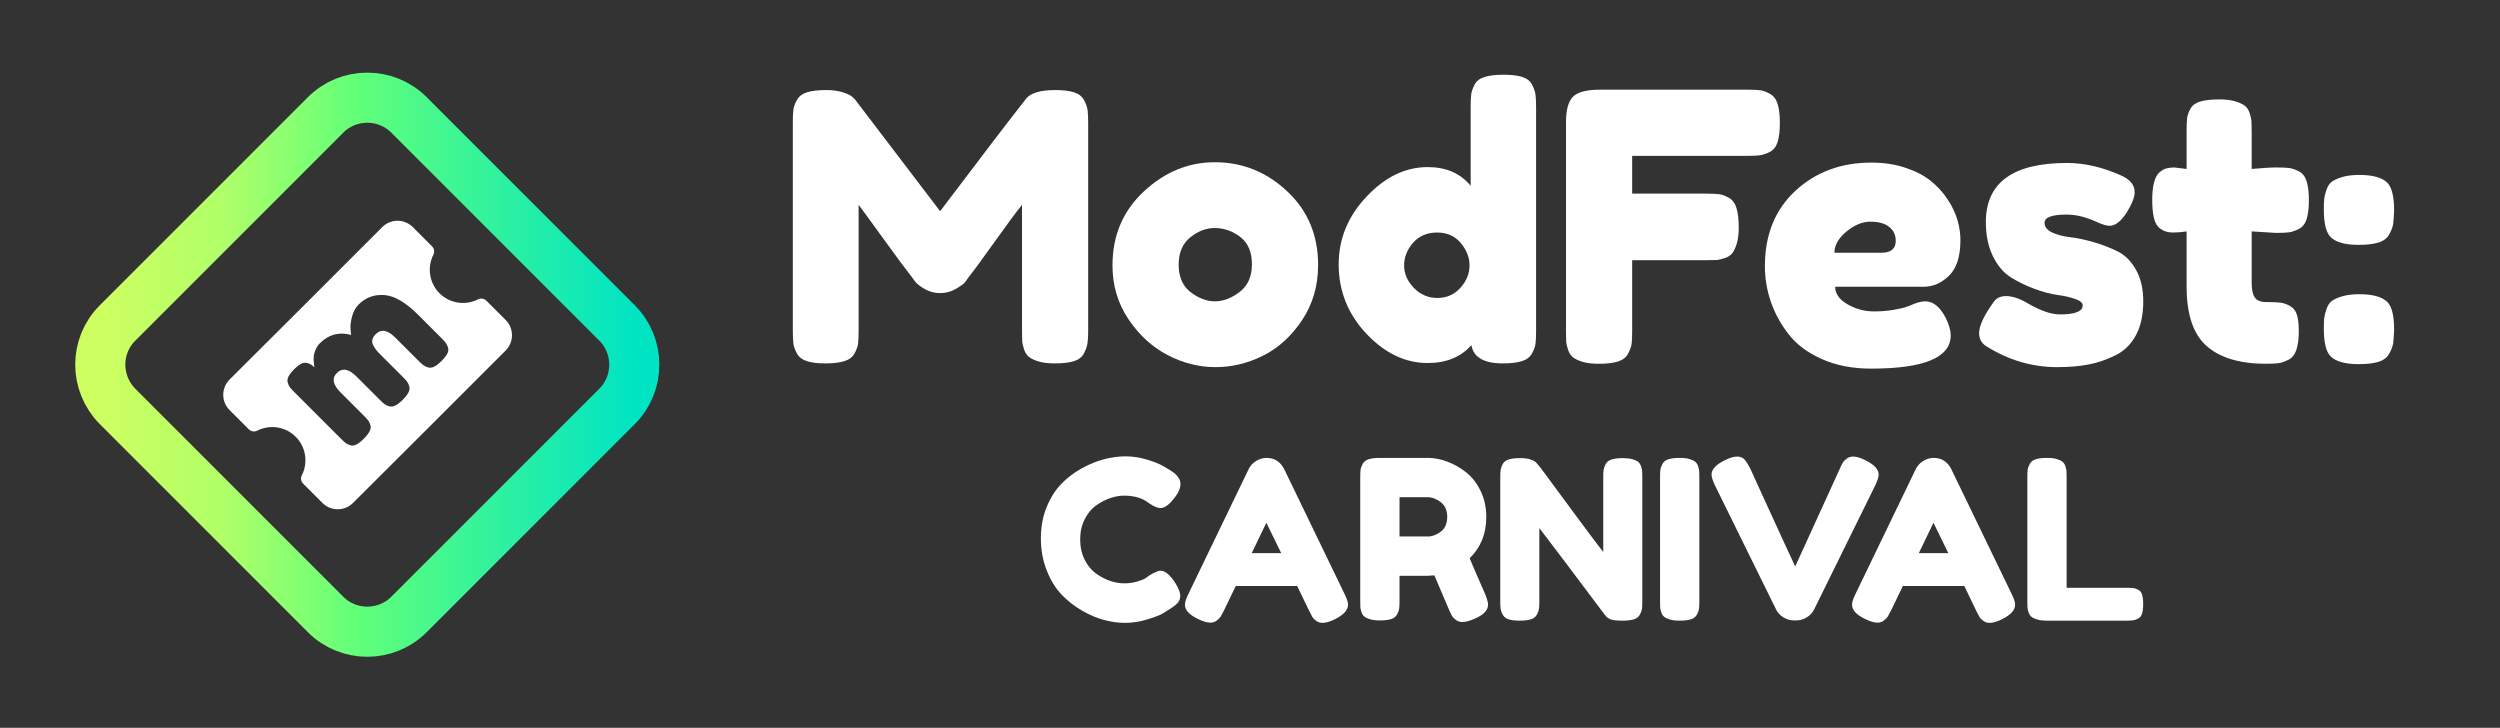 <?xml version="1.0" encoding="UTF-8" standalone="no"?>
<!DOCTYPE svg PUBLIC "-//W3C//DTD SVG 1.1//EN" "http://www.w3.org/Graphics/SVG/1.1/DTD/svg11.dtd">
<svg width="100%" height="100%" viewBox="0 0 687 200" version="1.1" xmlns="http://www.w3.org/2000/svg" xmlns:xlink="http://www.w3.org/1999/xlink" xml:space="preserve" xmlns:serif="http://www.serif.com/" style="fill-rule:evenodd;clip-rule:evenodd;stroke-miterlimit:10;">
    <rect x="0" y="0" width="687" height="200" fill="#333333" stroke="none"/>
    <g transform="matrix(1,0,0,1,-4400,-1680)">
        <g id="carnival-wordmark-minimal" serif:id="carnival/wordmark-minimal" transform="matrix(0.722,0,0,1,4400,1680)">
            <rect x="0" y="0" width="949.973" height="200" style="fill:none;"/>
            <clipPath id="_clip1">
                <rect x="0" y="0" width="949.973" height="200"/>
            </clipPath>
            <g clip-path="url(#_clip1)">
                <g id="Icon" transform="matrix(1.385,0,0,1,-58.875,-42.524)">
                    <rect x="42.524" y="42.524" width="200" height="200" style="fill:none;"/>
                    <clipPath id="_clip2">
                        <rect x="42.524" y="42.524" width="200" height="200"/>
                    </clipPath>
                    <g clip-path="url(#_clip2)">
                        <g transform="matrix(1,0,0,1,43.343,42.744)">
                            <clipPath id="_clip3">
                                <rect x="0.05" y="0" width="200" height="200"/>
                            </clipPath>
                            <g clip-path="url(#_clip3)">
                                <g transform="matrix(1,0,0,1,0.05,0)">
                                    <g transform="matrix(1,0,0,1,7.10543e-14,-0.05)">
                                        <path d="M31.4,88.6L88.6,31.4C94.9,25.1 105.2,25.1 111.5,31.4L168.7,88.6C175,94.9 175,105.2 168.7,111.5L111.5,168.7C105.2,175 94.9,175 88.6,168.7L31.4,111.5C25.1,105.1 25.1,94.9 31.4,88.6Z" style="fill:none;fill-rule:nonzero;stroke:url(#_Linear4);stroke-width:13.77px;"/>
                                    </g>
                                    <g transform="matrix(0.866,0.866,-0.535,0.535,-334.108,-463.708)">
                                        <path d="M556.676,121.072L556.676,81.883C556.676,79.804 557.186,77.811 558.094,76.341C559.003,74.872 560.235,74.046 561.52,74.046L567.631,74.046C568.335,74.046 568.958,74.779 569.176,75.861C570.146,80.686 572.95,84.178 576.255,84.178C579.56,84.178 582.365,80.686 583.335,75.861C583.552,74.779 584.176,74.046 584.879,74.046L590.99,74.046C592.275,74.046 593.507,74.872 594.416,76.341C595.324,77.811 595.835,79.804 595.835,81.883L595.835,121.072L595.834,121.076L595.799,160.273C595.795,164.597 593.627,168.098 590.954,168.098L584.839,168.098C584.135,168.098 583.511,167.366 583.294,166.283C582.324,161.458 579.519,157.966 576.214,157.966C572.91,157.966 570.105,161.458 569.135,166.283C568.917,167.366 568.294,168.098 567.59,168.098L561.484,168.098C560.198,168.098 558.965,167.271 558.056,165.799C557.147,164.327 556.638,162.33 556.64,160.25L556.676,121.072ZM565.209,107.792C565.209,109.4 565.481,110.963 566.026,112.482C566.57,114 567.073,115.106 567.534,115.798C567.994,116.49 568.434,117.082 568.853,117.574C566.424,119.807 565.209,123.201 565.209,127.757C565.209,128.65 565.314,129.532 565.523,130.403C565.733,131.274 565.97,131.977 566.235,132.513C566.5,133.049 566.808,133.563 567.157,134.054C567.506,134.546 567.743,134.858 567.869,134.992L568.183,135.327C567.233,135.327 566.507,135.707 566.005,136.466C565.502,137.225 565.251,138.699 565.251,140.888C565.251,142.317 565.335,143.456 565.502,144.305C565.67,145.153 565.956,145.756 566.361,146.113C566.766,146.471 567.129,146.683 567.45,146.75C567.771,146.817 568.253,146.85 568.895,146.85L583.639,146.85C584.309,146.85 584.798,146.817 585.105,146.75C585.412,146.683 585.775,146.482 586.194,146.147C586.613,145.812 586.906,145.22 587.074,144.372C587.241,143.523 587.325,142.406 587.325,141.022C587.325,139.593 587.241,138.454 587.074,137.605C586.906,136.756 586.62,136.153 586.215,135.796C585.81,135.439 585.447,135.227 585.126,135.16C584.805,135.093 584.323,135.059 583.681,135.059L576.267,135.059C573.838,135.059 572.623,133.719 572.623,131.04C572.623,128.27 573.838,126.886 576.267,126.886L583.597,126.886C584.24,126.886 584.721,126.852 585.042,126.785C585.364,126.718 585.734,126.517 586.152,126.182C586.571,125.847 586.871,125.256 587.053,124.407C587.234,123.558 587.325,122.442 587.325,121.057C587.325,119.628 587.241,118.489 587.074,117.64C586.906,116.792 586.613,116.189 586.194,115.832C585.775,115.474 585.412,115.262 585.105,115.195C584.798,115.128 584.309,115.095 583.639,115.095L576.309,115.095C575.136,115.095 574.229,114.816 573.586,114.257C572.944,113.699 572.623,112.638 572.623,111.075C572.623,108.306 573.838,106.921 576.267,106.921L583.597,106.921C584.24,106.921 584.721,106.888 585.042,106.821C585.364,106.754 585.734,106.553 586.152,106.218C586.571,105.883 586.871,105.291 587.053,104.442C587.234,103.594 587.325,102.477 587.325,101.093C587.325,99.663 587.241,98.525 587.074,97.676C586.906,96.827 586.613,96.236 586.194,95.901C585.775,95.566 585.405,95.365 585.084,95.298C584.763,95.231 584.281,95.197 583.639,95.197L576.309,95.197C572.344,95.197 569.502,96.403 567.785,98.815C566.068,101.227 565.209,104.219 565.209,107.792Z" style="fill:white;"/>
                                    </g>
                                </g>
                            </g>
                        </g>
                    </g>
                </g>
                <g transform="matrix(2.864,0,0,2.068,126.557,-147.642)">
                    <path d="M96.052,83.361C97.078,83.361 97.907,83.461 98.536,83.659C99.165,83.858 99.612,84.206 99.877,84.703C100.142,85.2 100.3,85.647 100.349,86.044C100.399,86.442 100.424,87.021 100.424,87.783L100.424,115.359C100.424,116.121 100.391,116.692 100.325,117.073C100.258,117.454 100.101,117.885 99.853,118.365C99.604,118.845 99.165,119.185 98.536,119.384C97.907,119.582 97.062,119.682 96.002,119.682C95.141,119.682 94.429,119.599 93.865,119.433C93.302,119.268 92.872,119.069 92.574,118.837C92.275,118.605 92.052,118.266 91.903,117.818C91.754,117.371 91.671,116.99 91.654,116.676C91.638,116.361 91.63,115.889 91.63,115.26L91.63,98.615C90.801,99.642 89.592,101.273 88.002,103.509C86.413,105.745 85.237,107.343 84.475,108.304C84.375,108.469 84.243,108.66 84.077,108.875C83.912,109.09 83.506,109.388 82.86,109.769C82.214,110.15 81.51,110.341 80.748,110.341C80.02,110.341 79.349,110.167 78.736,109.819C78.123,109.471 77.684,109.132 77.419,108.8L77.022,108.254C76.359,107.426 75.051,105.662 73.097,102.962C71.142,100.263 70.082,98.814 69.917,98.615L69.917,115.359C69.917,116.121 69.892,116.692 69.842,117.073C69.793,117.454 69.635,117.885 69.37,118.365C69.105,118.845 68.658,119.185 68.029,119.384C67.399,119.582 66.555,119.682 65.495,119.682C64.468,119.682 63.648,119.582 63.035,119.384C62.422,119.185 61.984,118.845 61.719,118.365C61.454,117.885 61.296,117.446 61.247,117.048C61.197,116.651 61.172,116.055 61.172,115.26L61.172,87.684C61.172,86.922 61.197,86.351 61.247,85.97C61.296,85.589 61.454,85.158 61.719,84.678C61.984,84.198 62.431,83.858 63.06,83.659C63.689,83.461 64.534,83.361 65.594,83.361C66.488,83.361 67.259,83.469 67.904,83.684C68.55,83.9 68.973,84.123 69.171,84.355L69.47,84.653L80.748,99.46C86.379,92.007 90.139,87.088 92.027,84.703C92.59,83.808 93.932,83.361 96.052,83.361Z" style="fill:white;fill-rule:nonzero;"/>
                    <path d="M117.268,92.951C120.911,92.951 124.108,94.234 126.857,96.801C129.606,99.368 130.981,102.639 130.981,106.614C130.981,109.364 130.269,111.806 128.844,113.943C127.42,116.079 125.689,117.653 123.652,118.663C121.615,119.673 119.52,120.179 117.367,120.179C115.148,120.179 113.011,119.64 110.957,118.564C108.904,117.487 107.173,115.897 105.765,113.794C104.357,111.691 103.654,109.314 103.654,106.664C103.654,102.689 105.045,99.41 107.827,96.826C110.61,94.242 113.756,92.951 117.268,92.951ZM114.038,110.217C115.098,111.028 116.174,111.434 117.268,111.434C118.361,111.434 119.454,111.02 120.547,110.192C121.64,109.364 122.186,108.138 122.186,106.515C122.186,104.892 121.673,103.683 120.646,102.888C119.619,102.093 118.477,101.695 117.218,101.695C116.092,101.695 115.015,102.109 113.988,102.938C112.961,103.766 112.448,104.975 112.448,106.565C112.448,108.188 112.978,109.405 114.038,110.217Z" style="fill:white;fill-rule:nonzero;"/>
                    <path d="M155.625,81.324C156.652,81.324 157.48,81.423 158.109,81.622C158.739,81.821 159.178,82.169 159.426,82.666C159.675,83.163 159.824,83.601 159.873,83.982C159.923,84.363 159.948,84.935 159.948,85.696L159.948,115.359C159.948,116.121 159.923,116.692 159.873,117.073C159.824,117.454 159.666,117.885 159.401,118.365C159.136,118.845 158.689,119.185 158.06,119.384C157.43,119.582 156.586,119.682 155.526,119.682C153.008,119.682 151.617,118.87 151.352,117.247C149.961,118.837 148.023,119.632 145.539,119.632C142.558,119.632 139.842,118.332 137.39,115.732C134.939,113.131 133.714,110.059 133.714,106.515C133.714,103.136 134.947,100.139 137.415,97.522C139.883,94.905 142.591,93.597 145.539,93.597C147.99,93.597 149.895,94.425 151.253,96.081L151.253,85.647C151.253,84.885 151.278,84.314 151.327,83.933C151.377,83.552 151.526,83.121 151.774,82.641C152.023,82.161 152.462,81.821 153.091,81.622C153.72,81.423 154.565,81.324 155.625,81.324ZM143.7,109.645C144.562,110.539 145.605,110.987 146.831,110.987C148.056,110.987 149.075,110.539 149.886,109.645C150.698,108.751 151.104,107.757 151.104,106.664C151.104,105.604 150.714,104.61 149.936,103.683C149.158,102.755 148.106,102.292 146.781,102.292C145.456,102.292 144.396,102.747 143.601,103.658C142.806,104.569 142.409,105.571 142.409,106.664C142.409,107.757 142.839,108.751 143.7,109.645Z" style="fill:white;fill-rule:nonzero;"/>
                    <path d="M188.02,83.312C188.782,83.312 189.354,83.336 189.735,83.386C190.115,83.436 190.546,83.593 191.026,83.858C191.507,84.123 191.846,84.57 192.045,85.2C192.244,85.829 192.343,86.674 192.343,87.734C192.343,88.794 192.244,89.638 192.045,90.268C191.846,90.897 191.498,91.336 191.002,91.584C190.505,91.833 190.066,91.982 189.685,92.031C189.304,92.081 188.716,92.106 187.921,92.106L172.717,92.106L172.717,97.124L182.505,97.124C183.3,97.124 183.888,97.149 184.269,97.199C184.65,97.248 185.081,97.406 185.561,97.671C186.041,97.936 186.381,98.391 186.58,99.037C186.778,99.683 186.878,100.536 186.878,101.596C186.878,102.457 186.795,103.169 186.629,103.733C186.464,104.296 186.265,104.726 186.033,105.024C185.801,105.322 185.462,105.546 185.014,105.695C184.567,105.844 184.186,105.927 183.872,105.944C183.557,105.96 183.085,105.968 182.456,105.968L172.717,105.968L172.717,115.359C172.717,116.154 172.692,116.734 172.643,117.098C172.593,117.462 172.436,117.893 172.171,118.39C171.906,118.887 171.458,119.235 170.829,119.433C170.2,119.632 169.355,119.731 168.295,119.731C167.434,119.731 166.722,119.649 166.159,119.483C165.595,119.317 165.165,119.119 164.867,118.887C164.569,118.655 164.345,118.315 164.196,117.868C164.047,117.421 163.964,117.04 163.948,116.725C163.931,116.411 163.923,115.939 163.923,115.309L163.923,87.684C163.923,85.995 164.237,84.844 164.867,84.231C165.496,83.618 166.689,83.312 168.444,83.312L188.02,83.312Z" style="fill:white;fill-rule:nonzero;"/>
                    <path d="M216.341,103.285C216.341,105.472 215.836,107.053 214.826,108.03C213.816,109.008 212.698,109.496 211.472,109.496L199.697,109.496C199.697,110.424 200.243,111.202 201.336,111.831C202.429,112.461 203.605,112.775 204.864,112.775C205.758,112.775 206.603,112.709 207.398,112.577C208.193,112.444 208.773,112.312 209.137,112.179L209.683,111.98C210.478,111.616 211.141,111.434 211.671,111.434C212.731,111.434 213.642,112.179 214.404,113.67C214.834,114.564 215.05,115.326 215.05,115.955C215.05,118.903 211.522,120.377 204.466,120.377C202.015,120.377 199.837,119.955 197.933,119.11C196.028,118.266 194.546,117.156 193.486,115.781C192.426,114.407 191.639,112.958 191.126,111.434C190.612,109.91 190.356,108.353 190.356,106.763C190.356,102.59 191.705,99.252 194.405,96.752C197.105,94.251 200.475,93 204.516,93C206.139,93 207.63,93.224 208.988,93.671C210.346,94.118 211.472,94.698 212.367,95.41C213.261,96.122 214.014,96.942 214.627,97.87C215.24,98.797 215.679,99.716 215.944,100.627C216.209,101.538 216.341,102.424 216.341,103.285ZM205.858,104.975C207.116,104.975 207.746,104.445 207.746,103.385C207.746,102.623 207.456,102.01 206.876,101.546C206.297,101.083 205.46,100.851 204.367,100.851C203.307,100.851 202.247,101.29 201.187,102.167C200.127,103.045 199.597,103.981 199.597,104.975L205.858,104.975Z" style="fill:white;fill-rule:nonzero;"/>
                    <path d="M229.21,120.179C225.865,120.179 222.718,119.251 219.77,117.396C219.14,116.999 218.826,116.419 218.826,115.657C218.826,114.697 219.455,113.338 220.714,111.583C221.078,111.02 221.641,110.738 222.403,110.738C223.264,110.738 224.275,111.086 225.434,111.782C227.057,112.709 228.432,113.173 229.558,113.173C231.578,113.173 232.589,112.775 232.589,111.98C232.589,111.649 232.274,111.368 231.645,111.136C231.015,110.904 230.22,110.722 229.26,110.589C228.299,110.457 227.264,110.183 226.154,109.769C225.045,109.355 224.01,108.85 223.049,108.254C222.088,107.658 221.293,106.722 220.664,105.447C220.035,104.171 219.72,102.656 219.72,100.9C219.72,95.667 223.314,93.05 230.502,93.05C232.854,93.05 235.272,93.613 237.756,94.739C238.915,95.269 239.495,95.998 239.495,96.926C239.495,97.588 239.147,98.482 238.452,99.609C237.69,100.801 236.928,101.397 236.166,101.397C235.769,101.397 235.206,101.232 234.477,100.9C233.052,100.238 231.711,99.907 230.452,99.907C228.498,99.907 227.521,100.271 227.521,101C227.521,101.53 227.844,101.952 228.49,102.267C229.136,102.581 229.947,102.797 230.924,102.913C231.901,103.029 232.953,103.252 234.079,103.583C235.206,103.915 236.257,104.32 237.234,104.801C238.212,105.281 239.023,106.093 239.669,107.235C240.315,108.378 240.638,109.778 240.638,111.434C240.638,113.223 240.315,114.721 239.669,115.93C239.023,117.139 238.112,118.034 236.936,118.613C235.76,119.193 234.568,119.599 233.359,119.831C232.15,120.063 230.767,120.179 229.21,120.179Z" style="fill:white;fill-rule:nonzero;"/>
                    <path d="M258.276,102.341L255.047,102.143L255.047,108.999C255.047,109.894 255.188,110.539 255.469,110.937C255.751,111.334 256.256,111.533 256.985,111.533C257.813,111.533 258.434,111.558 258.848,111.608C259.262,111.657 259.692,111.806 260.14,112.055C260.587,112.303 260.893,112.693 261.059,113.223C261.224,113.753 261.307,114.481 261.307,115.409C261.307,116.436 261.2,117.264 260.984,117.893C260.769,118.522 260.413,118.961 259.916,119.21C259.419,119.458 258.98,119.607 258.599,119.657C258.218,119.707 257.664,119.731 256.935,119.731C253.49,119.731 250.873,118.953 249.084,117.396C247.296,115.839 246.401,113.206 246.401,109.496L246.401,102.143C245.772,102.242 245.176,102.292 244.613,102.292C243.718,102.292 243.031,102.01 242.551,101.447C242.07,100.884 241.83,99.708 241.83,97.919C241.83,96.992 241.913,96.222 242.079,95.609C242.244,94.996 242.485,94.557 242.799,94.292C243.114,94.027 243.42,93.853 243.718,93.77C244.017,93.688 244.364,93.646 244.762,93.646L246.401,93.845L246.401,88.727C246.401,87.965 246.426,87.402 246.476,87.038C246.526,86.674 246.675,86.268 246.923,85.821C247.172,85.374 247.61,85.059 248.24,84.877C248.869,84.694 249.714,84.603 250.774,84.603C251.602,84.603 252.289,84.686 252.836,84.852C253.382,85.017 253.805,85.208 254.103,85.423C254.401,85.639 254.624,85.97 254.774,86.417C254.923,86.864 255.005,87.253 255.022,87.585C255.039,87.916 255.047,88.38 255.047,88.976L255.047,93.845C256.504,93.712 257.597,93.646 258.326,93.646C259.088,93.646 259.659,93.671 260.04,93.721C260.421,93.77 260.852,93.92 261.332,94.168C261.812,94.416 262.152,94.855 262.351,95.485C262.549,96.114 262.649,96.959 262.649,98.019C262.649,99.045 262.549,99.874 262.351,100.503C262.152,101.132 261.804,101.571 261.307,101.82C260.81,102.068 260.371,102.217 259.991,102.267C259.61,102.316 259.038,102.341 258.276,102.341Z" style="fill:white;fill-rule:nonzero;"/>
                    <path d="M273.083,95.683C273.679,96.313 273.977,97.538 273.977,99.36C273.944,100.155 273.903,100.743 273.853,101.124C273.803,101.505 273.638,101.96 273.356,102.49C273.075,103.02 272.603,103.393 271.94,103.608C271.278,103.824 270.383,103.931 269.257,103.931C267.468,103.931 266.226,103.583 265.531,102.888C264.934,102.292 264.636,101.066 264.636,99.211C264.636,98.582 264.653,98.118 264.686,97.82C264.719,97.522 264.818,97.124 264.984,96.627C265.15,96.131 265.39,95.766 265.704,95.534C266.019,95.302 266.483,95.095 267.096,94.913C267.708,94.731 268.462,94.64 269.356,94.64C271.145,94.64 272.387,94.988 273.083,95.683ZM273.083,111.533C273.679,112.129 273.977,113.355 273.977,115.21C273.944,116.005 273.903,116.593 273.853,116.974C273.803,117.355 273.638,117.81 273.356,118.34C273.075,118.87 272.603,119.243 271.94,119.458C271.278,119.673 270.383,119.781 269.257,119.781C267.468,119.781 266.226,119.433 265.531,118.738C264.934,118.141 264.636,116.916 264.636,115.061C264.636,114.432 264.653,113.968 264.686,113.67C264.719,113.372 264.818,112.974 264.984,112.477C265.15,111.98 265.39,111.616 265.704,111.384C266.019,111.152 266.483,110.945 267.096,110.763C267.708,110.581 268.462,110.49 269.356,110.49C271.145,110.49 272.387,110.838 273.083,111.533Z" style="fill:white;fill-rule:nonzero;"/>
                </g>
                <g transform="matrix(1.7,0,0,1.228,289.308,23.524)">
                    <path d="M86.959,109.745L87.257,109.546C88.383,108.883 89.178,108.552 89.642,108.552C90.669,108.552 91.779,109.48 92.971,111.334C93.7,112.494 94.064,113.438 94.064,114.167C94.064,114.829 93.841,115.392 93.393,115.856C92.946,116.32 92.275,116.816 91.381,117.346C91.083,117.545 90.661,117.81 90.114,118.141C89.568,118.473 88.45,118.903 86.76,119.433C85.071,119.963 83.382,120.228 81.692,120.228C80.235,120.228 78.703,120.021 77.096,119.607C75.49,119.193 73.834,118.498 72.128,117.52C70.422,116.543 68.89,115.351 67.532,113.943C66.174,112.535 65.056,110.73 64.178,108.527C63.3,106.324 62.861,103.915 62.861,101.298C62.861,98.747 63.292,96.42 64.153,94.317C65.014,92.214 66.116,90.475 67.457,89.1C68.799,87.725 70.331,86.566 72.053,85.622C73.776,84.678 75.457,83.999 77.096,83.585C78.736,83.171 80.318,82.964 81.841,82.964C83.398,82.964 84.98,83.204 86.586,83.684C88.193,84.165 89.41,84.653 90.238,85.15L91.431,85.846C92.027,86.21 92.483,86.516 92.797,86.765C93.112,87.013 93.41,87.353 93.692,87.783C93.973,88.214 94.114,88.678 94.114,89.175C94.114,90.003 93.766,90.897 93.07,91.858C91.779,93.646 90.619,94.541 89.592,94.541C88.996,94.541 88.152,94.176 87.058,93.448C85.667,92.321 83.812,91.758 81.494,91.758C80.467,91.758 79.407,91.949 78.314,92.33C77.221,92.71 76.169,93.265 75.159,93.994C74.148,94.723 73.312,95.75 72.65,97.075C71.987,98.4 71.656,99.89 71.656,101.546C71.656,103.236 71.987,104.743 72.65,106.068C73.312,107.393 74.157,108.428 75.183,109.173C76.21,109.918 77.27,110.473 78.363,110.838C79.456,111.202 80.5,111.384 81.494,111.384C82.52,111.384 83.489,111.252 84.4,110.987C85.311,110.722 85.965,110.457 86.363,110.192L86.959,109.745Z" style="fill:white;fill-rule:nonzero;"/>
                    <path d="M117.367,85.895L130.782,113.62C131.345,114.746 131.627,115.591 131.627,116.154C131.627,117.346 130.666,118.423 128.745,119.384C127.619,119.947 126.675,120.228 125.913,120.228C125.383,120.228 124.911,120.079 124.497,119.781C124.083,119.483 123.785,119.168 123.602,118.837C123.42,118.506 123.164,118.009 122.832,117.346L120.249,111.98L106.486,111.98L103.902,117.346C103.571,118.009 103.314,118.489 103.132,118.787C102.95,119.085 102.652,119.392 102.238,119.707C101.823,120.021 101.351,120.179 100.821,120.179C100.06,120.179 99.116,119.897 97.989,119.334C96.068,118.406 95.108,117.346 95.108,116.154C95.108,115.591 95.389,114.746 95.952,113.62C95.952,113.62 100.424,104.362 109.367,85.846C109.732,85.084 110.287,84.471 111.032,84.007C111.777,83.543 112.564,83.312 113.392,83.312C115.181,83.312 116.506,84.173 117.367,85.895ZM113.342,97.82L110.063,104.627L116.671,104.627L113.342,97.82Z" style="fill:white;fill-rule:nonzero;"/>
                    <path d="M162.233,113.57C162.73,114.763 162.979,115.624 162.979,116.154C162.979,117.413 161.952,118.473 159.898,119.334C158.838,119.798 157.944,120.03 157.215,120.03C156.652,120.03 156.163,119.872 155.749,119.557C155.335,119.243 155.037,118.92 154.855,118.589C154.673,118.257 154.433,117.744 154.135,117.048C153.406,115.392 152.346,112.908 150.955,109.595L149.414,109.695L143.154,109.695L143.154,115.309C143.154,116.071 143.129,116.643 143.079,117.024C143.03,117.404 142.872,117.843 142.607,118.34C142.342,118.837 141.895,119.185 141.266,119.384C140.637,119.582 139.792,119.682 138.732,119.682C137.871,119.682 137.158,119.599 136.595,119.433C136.032,119.268 135.602,119.069 135.304,118.837C135.005,118.605 134.782,118.266 134.633,117.818C134.484,117.371 134.401,116.99 134.384,116.676C134.368,116.361 134.36,115.889 134.36,115.26L134.36,87.684C134.36,86.922 134.384,86.351 134.434,85.97C134.484,85.589 134.641,85.15 134.906,84.653C135.171,84.156 135.618,83.808 136.248,83.61C136.877,83.411 137.722,83.312 138.782,83.312L149.514,83.312C150.905,83.312 152.338,83.585 153.812,84.131C155.286,84.678 156.685,85.465 158.01,86.491C159.335,87.518 160.428,88.91 161.289,90.665C162.151,92.421 162.581,94.375 162.581,96.528C162.581,100.271 161.339,103.352 158.855,105.77C159.583,107.525 160.71,110.125 162.233,113.57ZM143.154,100.9L149.514,100.9C150.474,100.9 151.435,100.536 152.396,99.807C153.356,99.079 153.836,97.969 153.836,96.478C153.836,95.054 153.356,93.969 152.396,93.224C151.435,92.479 150.441,92.106 149.414,92.106L143.154,92.106L143.154,100.9Z" style="fill:white;fill-rule:nonzero;"/>
                    <path d="M193.188,83.361C194.016,83.361 194.72,83.444 195.299,83.61C195.879,83.775 196.31,83.974 196.591,84.206C196.873,84.438 197.088,84.777 197.237,85.224C197.386,85.672 197.469,86.053 197.486,86.367C197.502,86.682 197.51,87.154 197.51,87.783L197.51,115.359C197.51,116.154 197.486,116.734 197.436,117.098C197.386,117.462 197.229,117.893 196.964,118.39C196.699,118.887 196.252,119.235 195.622,119.433C194.993,119.632 194.148,119.731 193.088,119.731C191.797,119.731 190.902,119.632 190.405,119.433C189.908,119.235 189.494,118.92 189.163,118.489C181.71,108.552 176.808,102.06 174.456,99.012L174.456,115.359C174.456,116.154 174.431,116.734 174.382,117.098C174.332,117.462 174.175,117.893 173.91,118.39C173.645,118.887 173.197,119.235 172.568,119.433C171.939,119.632 171.094,119.731 170.034,119.731C169.007,119.731 168.187,119.632 167.575,119.433C166.962,119.235 166.523,118.887 166.258,118.39C165.993,117.893 165.836,117.446 165.786,117.048C165.736,116.651 165.711,116.071 165.711,115.309L165.711,87.585C165.711,86.823 165.745,86.26 165.811,85.895C165.877,85.531 166.034,85.117 166.283,84.653C166.531,84.189 166.97,83.858 167.599,83.659C168.229,83.461 169.073,83.361 170.133,83.361C171.061,83.361 171.814,83.452 172.394,83.635C172.974,83.817 173.38,84.015 173.611,84.231C173.843,84.446 174.141,84.786 174.506,85.249L174.754,85.547C181.743,95.054 186.414,101.331 188.766,104.378L188.766,87.585C188.766,86.823 188.799,86.26 188.865,85.895C188.931,85.531 189.089,85.117 189.337,84.653C189.586,84.189 190.024,83.858 190.654,83.659C191.283,83.461 192.128,83.361 193.188,83.361Z" style="fill:white;fill-rule:nonzero;"/>
                    <path d="M201.485,87.684C201.485,86.922 201.51,86.351 201.56,85.97C201.61,85.589 201.767,85.15 202.032,84.653C202.297,84.156 202.744,83.808 203.373,83.61C204.003,83.411 204.847,83.312 205.907,83.312C206.769,83.312 207.481,83.394 208.044,83.56C208.607,83.726 209.038,83.924 209.336,84.156C209.634,84.388 209.857,84.728 210.006,85.175C210.156,85.622 210.238,86.003 210.255,86.318C210.271,86.632 210.28,87.104 210.28,87.734L210.28,115.359C210.28,116.154 210.255,116.734 210.205,117.098C210.156,117.462 209.998,117.893 209.733,118.39C209.468,118.887 209.021,119.235 208.392,119.433C207.762,119.632 206.918,119.731 205.858,119.731C204.996,119.731 204.284,119.649 203.721,119.483C203.158,119.317 202.727,119.119 202.429,118.887C202.131,118.655 201.908,118.315 201.759,117.868C201.61,117.421 201.527,117.04 201.51,116.725C201.494,116.411 201.485,115.939 201.485,115.309L201.485,87.684Z" style="fill:white;fill-rule:nonzero;"/>
                    <path d="M247.495,83.858C249.449,84.819 250.426,85.879 250.426,87.038C250.426,87.568 250.178,88.363 249.681,89.423L235.967,117.247C235.603,117.976 235.048,118.564 234.303,119.011C233.558,119.458 232.787,119.682 231.993,119.682L231.496,119.682C230.668,119.682 229.881,119.458 229.136,119.011C228.39,118.564 227.835,117.976 227.471,117.247L213.758,89.423C213.261,88.363 213.012,87.568 213.012,87.038C213.012,85.879 213.99,84.819 215.944,83.858C217.037,83.295 217.964,83.013 218.726,83.013C219.124,83.013 219.472,83.08 219.77,83.212C220.068,83.345 220.341,83.577 220.59,83.908C220.838,84.239 221.028,84.521 221.161,84.752C221.293,84.984 221.492,85.349 221.757,85.846C221.79,85.912 222.32,87.079 223.347,89.348C224.374,91.617 225.475,94.027 226.651,96.578C227.827,99.128 228.937,101.538 229.98,103.807C231.024,106.076 231.612,107.343 231.744,107.608L241.681,85.846C241.946,85.216 242.186,84.728 242.402,84.38C242.617,84.032 242.923,83.717 243.321,83.436C243.718,83.154 244.182,83.013 244.712,83.013C245.474,83.013 246.401,83.295 247.495,83.858Z" style="fill:white;fill-rule:nonzero;"/>
                    <path d="M266.723,85.895L280.138,113.62C280.701,114.746 280.983,115.591 280.983,116.154C280.983,117.346 280.022,118.423 278.101,119.384C276.975,119.947 276.031,120.228 275.269,120.228C274.739,120.228 274.267,120.079 273.853,119.781C273.439,119.483 273.141,119.168 272.959,118.837C272.776,118.506 272.52,118.009 272.188,117.346L269.605,111.98L255.842,111.98L253.258,117.346C252.927,118.009 252.67,118.489 252.488,118.787C252.306,119.085 252.008,119.392 251.594,119.707C251.18,120.021 250.708,120.179 250.178,120.179C249.416,120.179 248.472,119.897 247.345,119.334C245.424,118.406 244.464,117.346 244.464,116.154C244.464,115.591 244.745,114.746 245.308,113.62C245.308,113.62 249.78,104.362 258.724,85.846C259.088,85.084 259.643,84.471 260.388,84.007C261.133,83.543 261.92,83.312 262.748,83.312C264.537,83.312 265.862,84.173 266.723,85.895ZM262.698,97.82L259.419,104.627L266.027,104.627L262.698,97.82Z" style="fill:white;fill-rule:nonzero;"/>
                    <path d="M292.51,112.378L306.025,112.378C306.687,112.378 307.176,112.403 307.49,112.452C307.805,112.502 308.161,112.626 308.559,112.825C308.956,113.024 309.238,113.388 309.403,113.918C309.569,114.448 309.652,115.16 309.652,116.055C309.652,116.916 309.569,117.611 309.403,118.141C309.238,118.671 308.948,119.044 308.534,119.259C308.12,119.475 307.747,119.607 307.416,119.657C307.085,119.707 306.604,119.731 305.975,119.731L288.088,119.731C287.227,119.731 286.515,119.649 285.952,119.483C285.388,119.317 284.958,119.119 284.66,118.887C284.362,118.655 284.138,118.315 283.989,117.868C283.84,117.421 283.757,117.04 283.74,116.725C283.724,116.411 283.716,115.939 283.716,115.309L283.716,87.684C283.716,86.922 283.74,86.351 283.79,85.97C283.84,85.589 283.997,85.15 284.262,84.653C284.527,84.156 284.974,83.808 285.604,83.61C286.233,83.411 287.078,83.312 288.138,83.312C288.999,83.312 289.711,83.394 290.274,83.56C290.837,83.726 291.268,83.924 291.566,84.156C291.864,84.388 292.088,84.728 292.237,85.175C292.386,85.622 292.469,86.003 292.485,86.318C292.502,86.632 292.51,87.104 292.51,87.734L292.51,112.378Z" style="fill:white;fill-rule:nonzero;"/>
                </g>
            </g>
        </g>
    </g>
    <defs>
        <linearGradient id="_Linear4" x1="0" y1="0" x2="1" y2="0" gradientUnits="userSpaceOnUse" gradientTransform="matrix(146.75,0,0,146.75,26.675,100.05)"><stop offset="0" style="stop-color:rgb(206,255,97);stop-opacity:1"/><stop offset="0.23" style="stop-color:rgb(176,255,104);stop-opacity:1"/><stop offset="0.49" style="stop-color:rgb(95,255,122);stop-opacity:1"/><stop offset="1" style="stop-color:rgb(0,228,196);stop-opacity:1"/></linearGradient>
    </defs>
</svg>

